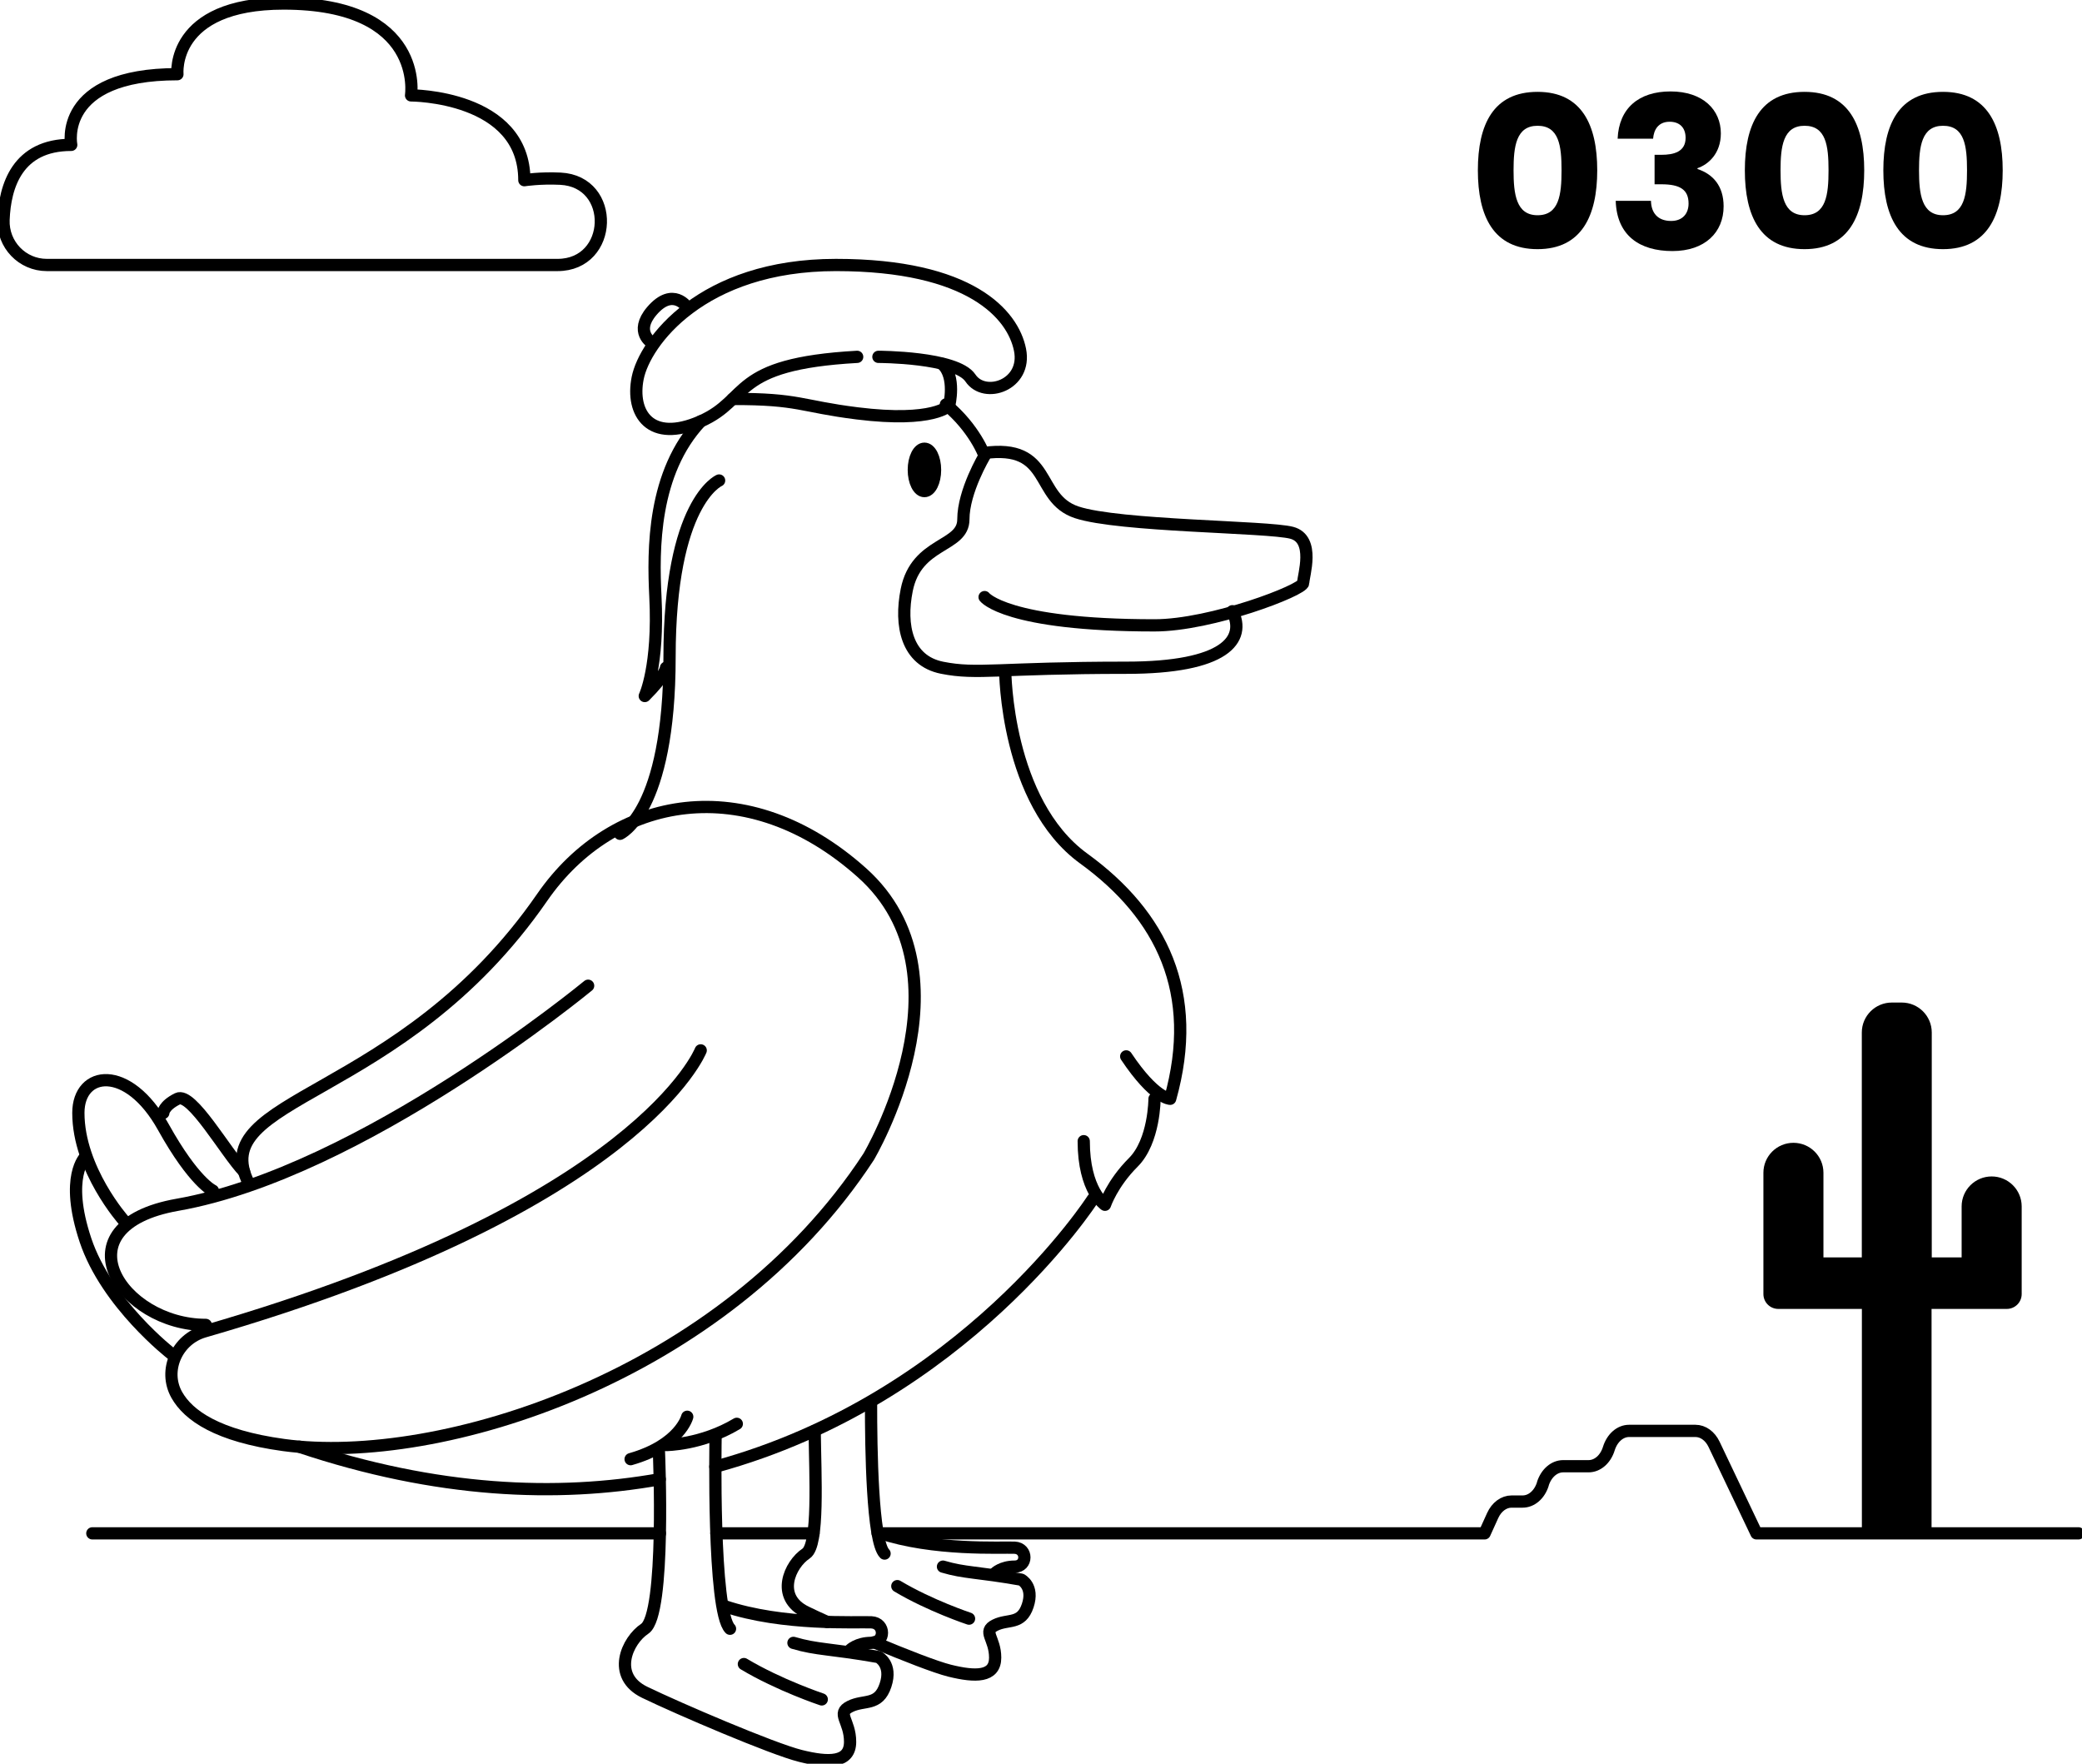 <svg width="170" height="144" viewBox="0 0 170 144" fill="none" xmlns="http://www.w3.org/2000/svg">
<g id="Capa_1" clip-path="url(#clip0_585_140)">
<path id="Vector" d="M58.717 39.231C58.717 39.231 54.67 40.962 54.67 53.654C54.67 66.346 50.623 68.077 50.623 68.077" stroke="black" stroke-linecap="round" stroke-linejoin="round"/>
<path id="Vector_2" d="M77.233 33.023C79.592 34.973 80.395 37.212 80.395 37.212C80.395 37.212 78.661 40.096 78.661 42.404C78.661 44.712 74.828 44.215 74.036 48.173C73.458 51.058 74.036 53.942 76.927 54.519C79.817 55.096 81.552 54.519 91.957 54.519C100.051 54.519 101.785 52.212 100.629 49.904" stroke="black" stroke-linecap="round" stroke-linejoin="round"/>
<path id="Vector_3" d="M54.381 54.519C54.381 54.519 54.381 55.096 52.647 56.827C52.647 56.827 53.803 54.415 53.514 48.698C53.323 44.885 53.289 38.585 57.214 34.402" stroke="black" stroke-linecap="round" stroke-linejoin="round"/>
<path id="Vector_4" d="M80.395 48.75C80.395 48.75 82.13 51.058 94.27 51.058C98.929 51.058 106.41 48.173 106.41 47.596C106.41 47.019 107.427 44.019 105.473 43.5C103.519 42.981 91.379 42.981 87.91 41.827C84.442 40.673 85.997 36.196 80.309 36.992" stroke="black" stroke-linecap="round" stroke-linejoin="round"/>
<path id="Vector_5" d="M76.927 29.712C78.083 30.75 77.505 33.104 77.505 33.104C77.505 33.104 76.303 34.535 69.99 33.75C65.365 33.173 65.261 32.556 59.821 32.573" stroke="black" stroke-linecap="round" stroke-linejoin="round"/>
<path id="Vector_6" d="M71.724 29.135C71.724 29.135 78.083 29.135 79.239 30.865C80.396 32.596 83.864 31.442 83.286 28.558C82.708 25.673 79.239 21.635 68.256 21.635C57.272 21.635 52.647 27.981 52.069 30.865C51.491 33.75 53.11 36.214 57.214 34.402C61.319 32.59 59.584 29.712 69.99 29.135" stroke="black" stroke-linecap="round" stroke-linejoin="round"/>
<path id="Vector_7" d="M53.225 27.981C53.225 27.981 51.757 27.11 53.225 25.39C54.959 23.365 56.115 25.096 56.115 25.096" stroke="black" stroke-linecap="round" stroke-linejoin="round"/>
<path id="Vector_8" d="M48.022 80.481C48.022 80.481 29.564 95.712 14.493 98.365C4.665 100.096 9.868 108.173 16.805 108.173" stroke="black" stroke-linecap="round" stroke-linejoin="round"/>
<path id="Vector_9" d="M57.214 85.76C57.214 85.76 52.271 98.429 16.678 108.71C14.464 109.35 13.308 111.888 14.435 113.89C15.383 115.569 17.759 117.242 23.164 117.981C35.882 119.712 59.145 112.454 70.926 94.448C70.926 94.448 79.737 79.621 70.383 71.256C61.029 62.89 50.075 64.869 44.265 73.275C32.703 90.006 16.62 89.429 20.326 96.64" stroke="black" stroke-linecap="round" stroke-linejoin="round"/>
<path id="Vector_10" d="M82.078 54.773C82.078 54.773 82.13 65.481 88.489 70.096C94.848 74.712 97.975 81.058 95.547 89.712C95.547 89.712 94.27 89.712 91.957 86.25" stroke="black" stroke-linecap="round" stroke-linejoin="round"/>
<path id="Vector_11" d="M94.27 89.712C94.27 89.712 94.27 93.173 92.535 94.904C90.801 96.635 90.223 98.365 90.223 98.365C90.223 98.365 88.489 97.212 88.489 93.173" stroke="black" stroke-linecap="round" stroke-linejoin="round"/>
<path id="Vector_12" d="M53.867 120.773C45.502 122.262 35.686 121.887 24.442 118.119" stroke="black" stroke-linecap="round" stroke-linejoin="round"/>
<path id="Vector_13" d="M89.223 97.91C89.223 97.91 78.777 114.196 58.411 119.752" stroke="black" stroke-linecap="round" stroke-linejoin="round"/>
<path id="Vector_14" d="M13.996 110.533C13.996 110.533 8.712 106.442 6.978 101.25C5.244 96.058 6.978 94.448 6.978 94.448" stroke="black" stroke-linecap="round" stroke-linejoin="round"/>
<path id="Vector_15" d="M10.099 99.64C10.099 99.64 6.399 95.481 6.399 90.865C6.399 87.404 10.446 86.827 13.336 92.019C15.845 96.531 17.383 97.212 17.383 97.212" stroke="black" stroke-linecap="round" stroke-linejoin="round"/>
<path id="Vector_16" d="M13.336 90.865C13.336 90.865 13.336 90.288 14.493 89.712C15.649 89.135 18.429 94.102 19.927 95.66" stroke="black" stroke-linecap="round" stroke-linejoin="round"/>
<path id="Vector_17" d="M56.115 115.673C56.115 115.673 55.537 117.981 51.491 119.135" stroke="black" stroke-linecap="round" stroke-linejoin="round"/>
<path id="Vector_18" d="M54.381 117.981C54.381 117.981 57.272 117.981 60.162 116.25" stroke="black" stroke-linecap="round" stroke-linejoin="round"/>
<path id="Vector_19" d="M58.428 117.404C58.428 117.404 58.162 131.538 59.607 132.981" stroke="black" stroke-linecap="round" stroke-linejoin="round"/>
<path id="Vector_20" d="M64.787 134.135C66.735 134.712 67.758 134.59 71.724 135.289C71.724 135.289 72.88 135.865 72.302 137.596C71.724 139.327 70.568 138.75 69.412 139.327C68.255 139.904 69.412 140.481 69.412 142.212C69.412 143.942 67.677 143.942 65.365 143.365C63.053 142.789 55.416 139.512 52.647 138.173C49.878 136.835 51.202 133.939 52.647 132.981C54.381 131.827 53.803 118.558 53.803 118.558" stroke="black" stroke-linecap="round" stroke-linejoin="round"/>
<path id="Vector_21" d="M69.412 134.712C69.412 134.712 69.99 134.135 71.146 134.135C72.302 134.135 72.302 132.508 71.146 132.456C69.99 132.404 63.937 132.75 59.156 131.135" stroke="black" stroke-linecap="round" stroke-linejoin="round"/>
<path id="Vector_22" d="M67.099 138.75C67.099 138.75 63.631 137.596 60.74 135.865" stroke="black" stroke-linecap="round" stroke-linejoin="round"/>
<path id="Vector_23" d="M71.123 114.554C71.117 118.275 71.227 125.85 72.227 126.842" stroke="black" stroke-linecap="round" stroke-linejoin="round"/>
<path id="Vector_24" d="M67.539 132.427C66.857 132.121 66.267 131.844 65.816 131.625C63.267 130.39 64.487 127.725 65.816 126.842C66.88 126.138 66.562 120.525 66.521 116.827" stroke="black" stroke-linecap="round" stroke-linejoin="round"/>
<path id="Vector_25" d="M76.996 127.91C78.788 128.44 79.737 128.331 83.384 128.971C83.384 128.971 84.448 129.502 83.916 131.094C83.384 132.687 82.321 132.156 81.257 132.687C80.193 133.217 81.257 133.748 81.257 135.34C81.257 136.933 79.661 136.933 77.528 136.402C76.395 136.119 73.869 135.133 71.372 134.083" stroke="black" stroke-linecap="round" stroke-linejoin="round"/>
<path id="Vector_26" d="M81.251 128.44C81.251 128.44 81.783 127.91 82.846 127.91C83.91 127.91 83.91 126.41 82.846 126.363C81.783 126.317 76.21 126.635 71.811 125.146" stroke="black" stroke-linecap="round" stroke-linejoin="round"/>
<path id="Vector_27" d="M79.124 132.156C79.124 132.156 75.927 131.094 73.268 129.502" stroke="black" stroke-linecap="round" stroke-linejoin="round"/>
<path id="Vector_28" d="M7.539 125.192H53.879" stroke="black" stroke-linecap="round" stroke-linejoin="round"/>
<path id="Vector_29" d="M58.492 125.192H66.429" stroke="black" stroke-linecap="round" stroke-linejoin="round"/>
<path id="Vector_30" d="M71.661 125.192H121.221L121.88 123.738C122.198 123.035 122.787 122.596 123.423 122.596H124.325C125.053 122.596 125.707 122.031 125.978 121.165V121.142C126.256 120.277 126.909 119.712 127.637 119.712H129.713C130.441 119.712 131.1 119.14 131.366 118.269C131.638 117.398 132.291 116.827 133.02 116.827H138.436C139.055 116.827 139.633 117.242 139.957 117.923L143.419 125.192H169.711" stroke="black" stroke-linecap="round" stroke-linejoin="round"/>
<path id="Vector_31" d="M45.531 21.635H3.821C1.81 21.635 0.214 19.962 0.289 17.954C0.393 15.173 1.428 11.827 5.816 11.827C5.816 11.827 4.66 6.058 14.487 6.058C14.487 6.058 13.909 0.288 23.159 0.288C34.72 0.288 33.564 7.788 33.564 7.788C33.564 7.788 42.814 7.788 42.814 14.711C42.814 14.711 44.086 14.51 45.756 14.59C50.312 14.815 50.086 21.635 45.525 21.635H45.531Z" stroke="black" stroke-linecap="round" stroke-linejoin="round"/>
<path id="Vector_32" d="M152.027 125.152V106.869H145.206C144.529 106.869 143.986 106.327 143.986 105.652V95.752C143.986 94.402 145.084 93.306 146.437 93.306C147.79 93.306 148.888 94.402 148.888 95.752V102.663H152.021V84.3C152.021 82.95 153.12 81.854 154.472 81.854H155.282C156.635 81.854 157.733 82.95 157.733 84.3V102.663H160.172V98.498C160.172 97.148 161.271 96.052 162.624 96.052C163.976 96.052 165.075 97.148 165.075 98.498V105.652C165.075 106.327 164.531 106.869 163.855 106.869H157.716V125.192L152.016 125.152H152.027Z" fill="black"/>
<g id="Group">
<path id="Vector_33" d="M125.545 7.5C129.152 7.5 130.418 10.2 130.418 13.904C130.418 17.608 129.152 20.342 125.545 20.342C121.937 20.342 120.671 17.642 120.671 13.904C120.671 10.165 121.937 7.5 125.545 7.5ZM125.545 10.269C123.793 10.269 123.585 11.965 123.585 13.904C123.585 15.842 123.793 17.573 125.545 17.573C127.296 17.573 127.504 15.912 127.504 13.904C127.504 11.896 127.296 10.269 125.545 10.269Z" fill="black"/>
<path id="Vector_34" d="M136.401 7.465C139.072 7.465 140.511 8.988 140.511 10.892C140.511 12.554 139.471 13.437 138.604 13.731V13.8C139.87 14.215 140.737 15.185 140.737 16.846C140.737 18.975 139.211 20.498 136.557 20.498C133.904 20.498 132.013 19.252 131.927 16.396H134.806C134.823 17.383 135.361 18.04 136.453 18.04C137.372 18.04 137.875 17.452 137.875 16.621C137.875 15.496 137.199 15.046 135.655 15.046H135.1V12.64H135.655C136.661 12.64 137.633 12.398 137.633 11.256C137.633 10.408 137.13 9.94 136.332 9.94C135.378 9.94 135.031 10.633 134.979 11.325H132.083C132.187 8.833 133.817 7.465 136.401 7.465Z" fill="black"/>
<path id="Vector_35" d="M147.345 7.5C150.952 7.5 152.218 10.2 152.218 13.904C152.218 17.608 150.952 20.342 147.345 20.342C143.737 20.342 142.471 17.642 142.471 13.904C142.471 10.165 143.737 7.5 147.345 7.5ZM147.345 10.269C145.593 10.269 145.385 11.965 145.385 13.904C145.385 15.842 145.593 17.573 147.345 17.573C149.096 17.573 149.304 15.912 149.304 13.904C149.304 11.896 149.096 10.269 147.345 10.269Z" fill="black"/>
<path id="Vector_36" d="M158.652 7.5C162.259 7.5 163.525 10.2 163.525 13.904C163.525 17.608 162.259 20.342 158.652 20.342C155.045 20.342 153.779 17.642 153.779 13.904C153.779 10.165 155.045 7.5 158.652 7.5ZM158.652 10.269C156.901 10.269 156.692 11.965 156.692 13.904C156.692 15.842 156.901 17.573 158.652 17.573C160.404 17.573 160.612 15.912 160.612 13.904C160.612 11.896 160.404 10.269 158.652 10.269Z" fill="black"/>
</g>
<path id="Vector_37" d="M75.482 40.096C75.961 40.096 76.349 39.321 76.349 38.365C76.349 37.41 75.961 36.635 75.482 36.635C75.003 36.635 74.615 37.41 74.615 38.365C74.615 39.321 75.003 40.096 75.482 40.096Z" fill="black" stroke="black" stroke-linecap="round" stroke-linejoin="round"/>
</g>
<defs>
<clipPath id="clip0_585_140">
<rect width="170" height="144" fill="white"/>
</clipPath>
</defs>
</svg>
